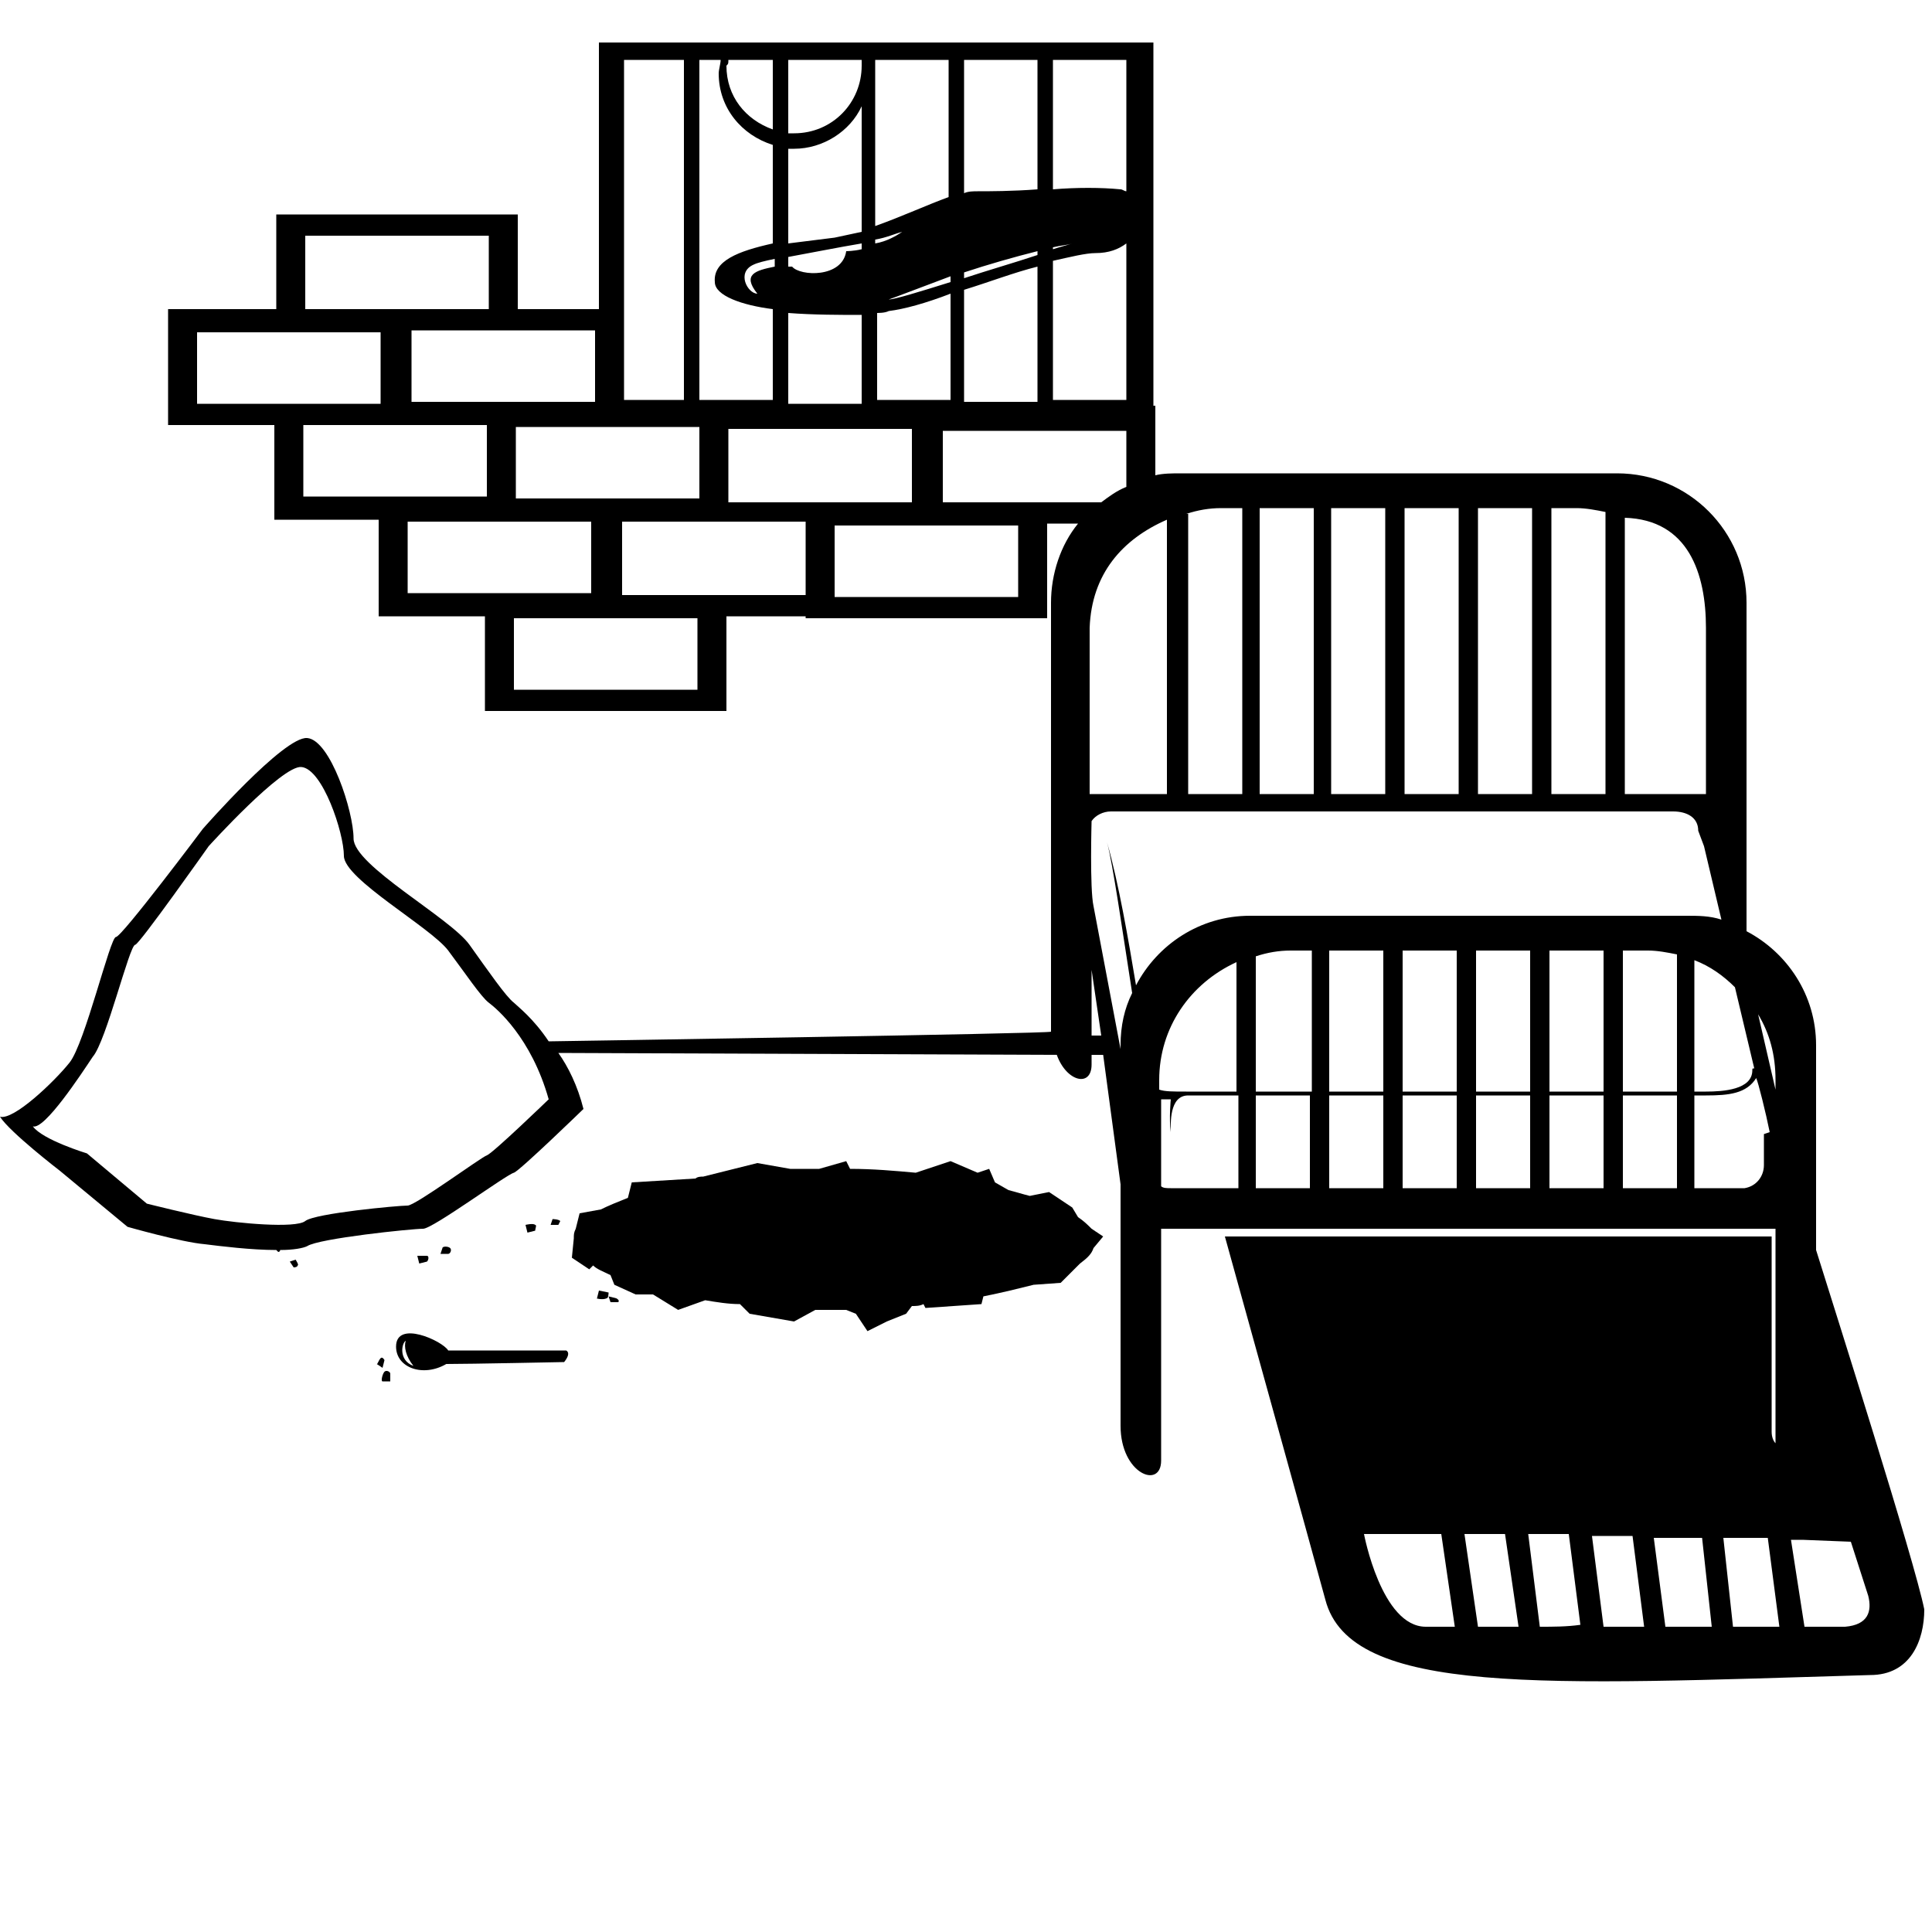 <?xml version="1.0" encoding="utf-8"?>
<!-- Generator: Adobe Illustrator 19.2.1, SVG Export Plug-In . SVG Version: 6.00 Build 0)  -->
<svg version="1.2" baseProfile="tiny" id="Layer_1" xmlns="http://www.w3.org/2000/svg" xmlns:xlink="http://www.w3.org/1999/xlink"
	 x="0px" y="0px" viewBox="0 0 100 100" xml:space="preserve">
<g>
	<path d="M15.3,65.2L15,65.3l0.2,0.3c0,0,0.2,0,0.2-0.1C15.5,65.5,15.3,65.2,15.3,65.2z"/>
	<path d="M22.1,65c-0.2,0-0.5,0-0.5,0l0.1,0.4l0.4-0.1C22.2,65.2,22.2,65,22.1,65z"/>
	<path d="M23.3,64.6c-0.1-0.1-0.4-0.1-0.4,0l-0.1,0.3l0.4,0C23.3,64.9,23.4,64.7,23.3,64.6z"/>
	<path d="M27.7,63.4c-0.1-0.1-0.5,0-0.5,0l0.1,0.4l0.4-0.1C27.7,63.6,27.8,63.4,27.7,63.4z"/>
	<path d="M29,63.2c-0.1-0.1-0.4-0.1-0.4-0.1l-0.1,0.3l0.4,0C28.9,63.4,29,63.2,29,63.2z"/>
	<path d="M31,66.8l-0.1,0.4c-0.1,0,0.3,0.1,0.5,0c0.1,0,0.1-0.3,0.1-0.3L31,66.8z"/>
	<path d="M31.5,67.1l0.1,0.3c0,0,0.3,0,0.4,0c0.1-0.1-0.1-0.2-0.1-0.2L31.5,67.1z"/>
	<path d="M19.9,71c-0.1,0.1-0.2,0.5-0.1,0.5l0.4,0l0-0.4C20.2,71,20,70.9,19.9,71z"/>
	<path d="M19.9,70.4c0,0-0.1-0.2-0.2-0.1c-0.1,0.1-0.2,0.4-0.2,0.3l0.3,0.2L19.9,70.4z"/>
	<path d="M55.8,63l-0.3-0.5l-1.2-0.8l-1,0.2c-0.4-0.1-0.7-0.2-1.1-0.3l-0.7-0.4l-0.3-0.7l-0.6,0.2l-1.4-0.6l-1.8,0.6
		c-1.1-0.1-2.2-0.2-3.4-0.2l-0.2-0.4l-1.4,0.4c-0.5,0-1,0-1.5,0l-1.7-0.3l-2.8,0.7c-0.1,0-0.3,0-0.4,0.1l-3.3,0.2L32.5,62
		c-0.5,0.2-1,0.4-1.4,0.6L30,62.8l-0.2,0.8c-0.1,0.2-0.1,0.3-0.1,0.5l-0.1,1l0.9,0.6l0.2-0.2c0.2,0.2,0.5,0.3,0.9,0.5l0.2,0.5
		l1.1,0.5h0.9l1.3,0.8l1.4-0.5c0.6,0.1,1.2,0.2,1.8,0.2l0.5,0.5l2.3,0.4l1.1-0.6c0.4,0,0.7,0,1.1,0c0.2,0,0.4,0,0.5,0l0.5,0.2
		l0.6,0.9l1-0.5l1-0.4l0.3-0.4c0.2,0,0.4,0,0.6-0.1l0.1,0.2l2.9-0.2l0.1-0.4c1-0.2,1.8-0.4,2.6-0.6l1.4-0.1l1-1l0,0
		c0.4-0.3,0.6-0.5,0.7-0.8l0.5-0.6l-0.6-0.4C56.3,63.4,56.1,63.2,55.8,63z"/>
	<path d="M29.3,69.9c-1.5,0-6.1,0-6.1,0c-0.3-0.5-2.7-1.6-2.7-0.2c0,1.1,1.4,1.6,2.6,0.9c1.2,0,6.1-0.1,6.1-0.1
		C29.6,70,29.3,69.9,29.3,69.9z M21,69.4c-0.1,0.3,0,0.8,0.4,1.3C20.6,70.4,20.8,69.5,21,69.4z"/>
	<path d="M94,64.7V54.1c0-2.6-1.5-4.8-3.6-5.9v-17c0-3.7-3-6.7-6.7-6.7H61.1c-0.4,0-0.9,0-1.3,0.1v-3.6h-0.1V2.2H31V16h-4.2v-4.9
		H14.3V16H8.7v6h5.5v4.9h5.4v5h5.5v4.9h12.5v-4.9h4.1V32h12.5v-4.9h1.6c-0.9,1.1-1.4,2.6-1.4,4.1v22.2c0,0.1-26,0.5-26,0.5
		c-0.8-1.2-1.6-1.8-1.8-2c-0.4-0.3-1.3-1.6-2.3-3c-1-1.4-6-4.1-6-5.5s-1.2-5.1-2.4-5.2s-5.4,4.7-5.4,4.7S6.3,48.5,6,48.5
		c-0.3,0-1.6,5.5-2.4,6.5C2.8,56,0.7,58,0,57.8c0.5,0.8,3.1,2.8,3.1,2.8l3.5,2.9c0,0,2.8,0.8,4,0.9c0.8,0.1,2.4,0.3,3.7,0.3l0.1,0.1
		c0,0,0.1,0,0.1-0.1c0.7,0,1.2-0.1,1.4-0.2c0.6-0.4,5.4-0.9,6-0.9c0.5,0,4.3-2.8,4.7-2.9c0.3-0.1,3.6-3.3,3.6-3.3
		c-0.3-1.2-0.8-2.2-1.3-2.9l25.8,0.1c0.5,1.4,1.8,1.7,1.8,0.5v-0.5l0.6,0l0.9,6.7v12.5c0,2.5,2.1,3.3,2.1,1.8V63.6h31.8v11.1
		c-0.1-0.1-0.2-0.3-0.2-0.6V64H63.4c1,3.6,4.3,15.5,5.2,18.8c1.3,5,11.3,4.4,28.2,3.9c0,0,0,0,0,0c2.1,0,2.8-1.8,2.8-3.4
		C99.1,80.8,95,67.9,94,64.7z M25.2,59.8c-0.3,0.1-3.7,2.6-4.1,2.6c-0.5,0-4.8,0.4-5.3,0.8c-0.5,0.4-3.6,0.1-4.7-0.1
		c-1.1-0.2-3.5-0.8-3.5-0.8l-3.1-2.6c0,0-2.3-0.7-2.8-1.4c0.6,0.2,2.5-2.7,3.1-3.6c0.7-0.8,1.9-5.8,2.2-5.8c0.2,0,3.8-5.1,3.8-5.1
		s3.8-4.2,4.8-4.1c1.1,0.1,2.2,3.4,2.2,4.6c0,1.2,4.5,3.7,5.4,4.9c0.9,1.2,1.7,2.4,2.1,2.7c0.4,0.3,2.2,1.8,3.1,5
		C28.4,56.9,25.5,59.7,25.2,59.8z M90.8,55.3c-0.1,0-0.1,0-0.1,0.1c0,1-1.5,1.1-2.4,1.1c-0.1,0-0.3,0-0.6,0v-6.8
		c0.8,0.3,1.5,0.8,2.1,1.4L90.8,55.3z M84.1,26.8c3.3,0.1,4.2,2.9,4.2,5.7v8.6h-4.2V26.8z M80.3,26.3h1.3c0.5,0,1,0.1,1.5,0.2v14.6
		h-2.8V26.3z M76.5,26.3h2.8v14.8h-2.8V26.3z M72.7,26.3h2.8v14.8h-2.8V26.3z M68.9,26.3h2.8v14.8h-2.8V26.3z M65.1,26.3H68v14.8
		h-2.8V26.3z M61.4,26.6c0.6-0.2,1.2-0.3,1.8-0.3h1.1v14.8h-2.8V26.6z M54.5,3.1h3.8v6.8c-0.1,0-0.2-0.1-0.3-0.1
		c-1-0.1-2.3-0.1-3.5,0V3.1z M54.5,12.8c0.4-0.1,0.7-0.1,1-0.2c-0.3,0.1-0.7,0.2-1,0.3V12.8z M54.5,13.5c0.9-0.2,1.7-0.4,2.2-0.4
		c0.7,0,1.2-0.2,1.6-0.5v8.1h-3.8V13.5z M49.9,3.1h3.8v6.7c-1.3,0.1-2.5,0.1-3.1,0.1c-0.2,0-0.5,0-0.7,0.1V3.1z M49.9,14.1
		c1.2-0.4,2.6-0.8,3.8-1.1v0.2c-1.2,0.4-2.6,0.8-3.8,1.2V14.1z M49.9,15c1.3-0.4,2.6-0.9,3.8-1.2v7h-3.8V15z M45.3,3.1h3.8v7.1
		c-1.1,0.4-2.4,1-3.8,1.5V3.1z M45.3,12.4c0.6-0.1,1-0.3,1.4-0.4c-0.3,0.2-0.8,0.5-1.4,0.6V12.4z M49.2,14.3v0.3
		c-1.6,0.5-2.9,0.9-3.2,0.9C46.3,15.4,47.6,14.9,49.2,14.3z M45.3,16.2c0.2,0,0.5,0,0.7-0.1c0.8-0.1,1.9-0.4,3.2-0.9v5.5h-3.8V16.2z
		 M37.7,25.9v-3.7h9.5V26h-4v0H37.7z M39.2,15.2c-0.5,0-1.1-1.1-0.2-1.5c0.2-0.1,0.6-0.2,1.1-0.3v0.4C39.1,14,38.4,14.2,39.2,15.2z
		 M40.8,3.1h3.8c0,0.1,0,0.2,0,0.3c0,1.9-1.5,3.5-3.5,3.5c-0.1,0-0.2,0-0.3,0V3.1z M40.8,7.7c0.1,0,0.2,0,0.3,0
		c1.5,0,2.9-0.9,3.5-2.2V12c-0.5,0.1-0.9,0.2-1.4,0.3c-0.8,0.1-1.6,0.2-2.4,0.3V7.7z M40.8,13.3c1.1-0.2,2.6-0.5,3.8-0.7v0.3
		C44.2,13,43.8,13,43.8,13c-0.2,1.4-2.4,1.3-2.8,0.8c-0.1,0-0.2,0-0.2,0V13.3z M40.8,16.2c1.3,0.1,2.7,0.1,3.8,0.1v4.6h-3.8V16.2z
		 M37.7,3.1H40v3.6c-1.4-0.5-2.4-1.7-2.4-3.3C37.7,3.3,37.7,3.3,37.7,3.1z M36.2,3.1h1.1c0,0.2-0.1,0.5-0.1,0.7
		c0,1.8,1.2,3.2,2.8,3.7v5.1c-1.8,0.4-3.1,0.9-3,2c0,0.7,1.4,1.2,3,1.4v4.7h-3.8V3.1z M32.3,3.1h3.1v17.6h-3.1V3.1z M36.2,22.1v3.7
		h-9.5v-3.7H36.2z M30.8,17.1v3.7h-9.5v-3.7H30.8z M15.8,12.2h9.5V16h-9.5V12.2z M10.2,20.9v-3.7h9.5v3.7H10.2z M15.7,25.8V22h9.5
		v3.7H15.7z M21.1,30.8V27h9.5v3.7H21.1z M36.1,35.7h-9.5V32h9.5V35.7z M41.7,30.8h-9.5V27h4v0h5.5V30.8z M52.7,30.9h-9.5v-3.7h9.5
		V30.9z M48.8,26v-3.7h9.5v2.9c-0.5,0.2-0.9,0.5-1.3,0.8H48.8z M60.4,26.9v14.2h-4v-8.6C56.5,29.7,58.1,27.9,60.4,26.9z M56.5,53.6
		v-3.4l0.5,3.4L56.5,53.6z M64,61.5h-3.4c-0.2,0-0.4,0-0.5-0.1v-4.5c0.1,0,0.3,0,0.5,0c0,0-0.1,1,0,1.7c0-0.4-0.1-1.9,0.9-1.9
		c0.2,0,1.2,0,2.6,0V61.5z M64,56.5c-1.4,0-2.3,0-2.6,0c-0.7,0-1.1,0-1.4-0.1v-0.5c0-2.7,1.6-5,4-6.1V56.5z M67.8,61.5H65v-4.8
		c0.8,0,1.8,0,2.8,0V61.5z M67.8,56.5c-1,0-2,0-2.8,0v-7c0.6-0.2,1.2-0.3,1.8-0.3h1.1V56.5z M71.6,61.5h-2.8v-4.8c0.9,0,1.9,0,2.8,0
		V61.5z M71.6,56.5c-1,0-1.9,0-2.8,0v-7.3h2.8V56.5z M75.4,61.5h-2.8v-4.8c0.9,0,1.9,0,2.8,0V61.5z M75.4,56.5c-1,0-1.9,0-2.8,0
		v-7.3h2.8V56.5z M79.2,61.5h-2.8v-4.8c1,0,1.9,0,2.8,0V61.5z M79.2,56.5c-0.9,0-1.9,0-2.8,0v-7.3h2.8V56.5z M83,61.5h-2.8v-4.8
		c1,0,2,0,2.8,0V61.5z M83,56.5c-0.9,0-1.8,0-2.8,0v-7.3H83V56.5z M86.8,61.5h-2.8v-4.8c1.1,0,2.1,0,2.8,0V61.5z M86.8,56.5
		c-0.7,0-1.7,0-2.8,0v-7.3h1.3c0.5,0,1,0.1,1.5,0.2V56.5z M64.7,47.4c-2.6,0-4.8,1.5-5.9,3.6c-0.4-2.4-0.9-5.3-1.5-7.4
		c0.3,1.1,0.8,4.6,1.3,7.8c-0.4,0.8-0.6,1.7-0.6,2.7v0.2l-1.4-7.4c-0.2-0.9-0.1-4.4-0.1-4.4c0.2-0.3,0.6-0.5,1-0.5h29.1
		c0.7,0,1.3,0.3,1.3,1l0.3,0.8l0.9,3.8c-0.6-0.2-1.2-0.2-1.8-0.2H64.7z M91.3,58.7v1.6c0,0.6-0.4,1.1-1,1.2c0,0-0.1,0-0.1,0l0,0
		c-0.1,0-0.1,0-0.2,0h-2.3v-4.8c0.3,0,0.5,0,0.6,0c1.2,0,2.1-0.1,2.6-0.9c0.1,0.2,0.5,1.8,0.7,2.8L91.3,58.7z M91,52.5
		c0.6,1,0.9,2.1,0.9,3.4v0.5L91,52.5z M73.8,84.2c-2.3,0-3.2-4.8-3.2-4.8c1,0,2.9,0,4,0l0.7,4.8C75,84.2,74,84.2,73.8,84.2z
		 M76.5,84.2l-0.7-4.8c0.7,0,1.4,0,2.1,0l0.7,4.8C77.8,84.2,77.1,84.2,76.5,84.2z M79.7,84.2l-0.6-4.8c0.7,0,1.4,0,2.1,0l0.6,4.7
		C81.1,84.2,80.4,84.2,79.7,84.2z M83,84.2l-0.6-4.7c0.7,0,1.4,0,2.1,0l0.6,4.7C84.4,84.2,83.7,84.2,83,84.2z M85.6,79.6
		c0.3,0,1.4,0,2.5,0l0.5,4.6c-1.1,0-2.1,0-2.4,0L85.6,79.6z M89.7,84.2l-0.5-4.6c1.1,0,2.1,0,2.3,0l0.6,4.6
		C91.8,84.2,90.8,84.2,89.7,84.2z M92.7,79.7c0.2,0,0.4,0,0.6,0l0,0l2.5,0.1l0.9,2.8c0.2,0.8,0,1.5-1.2,1.6c-0.9,0-1.8,0-2.1,0
		L92.7,79.7z"/>
</g>
</svg>
